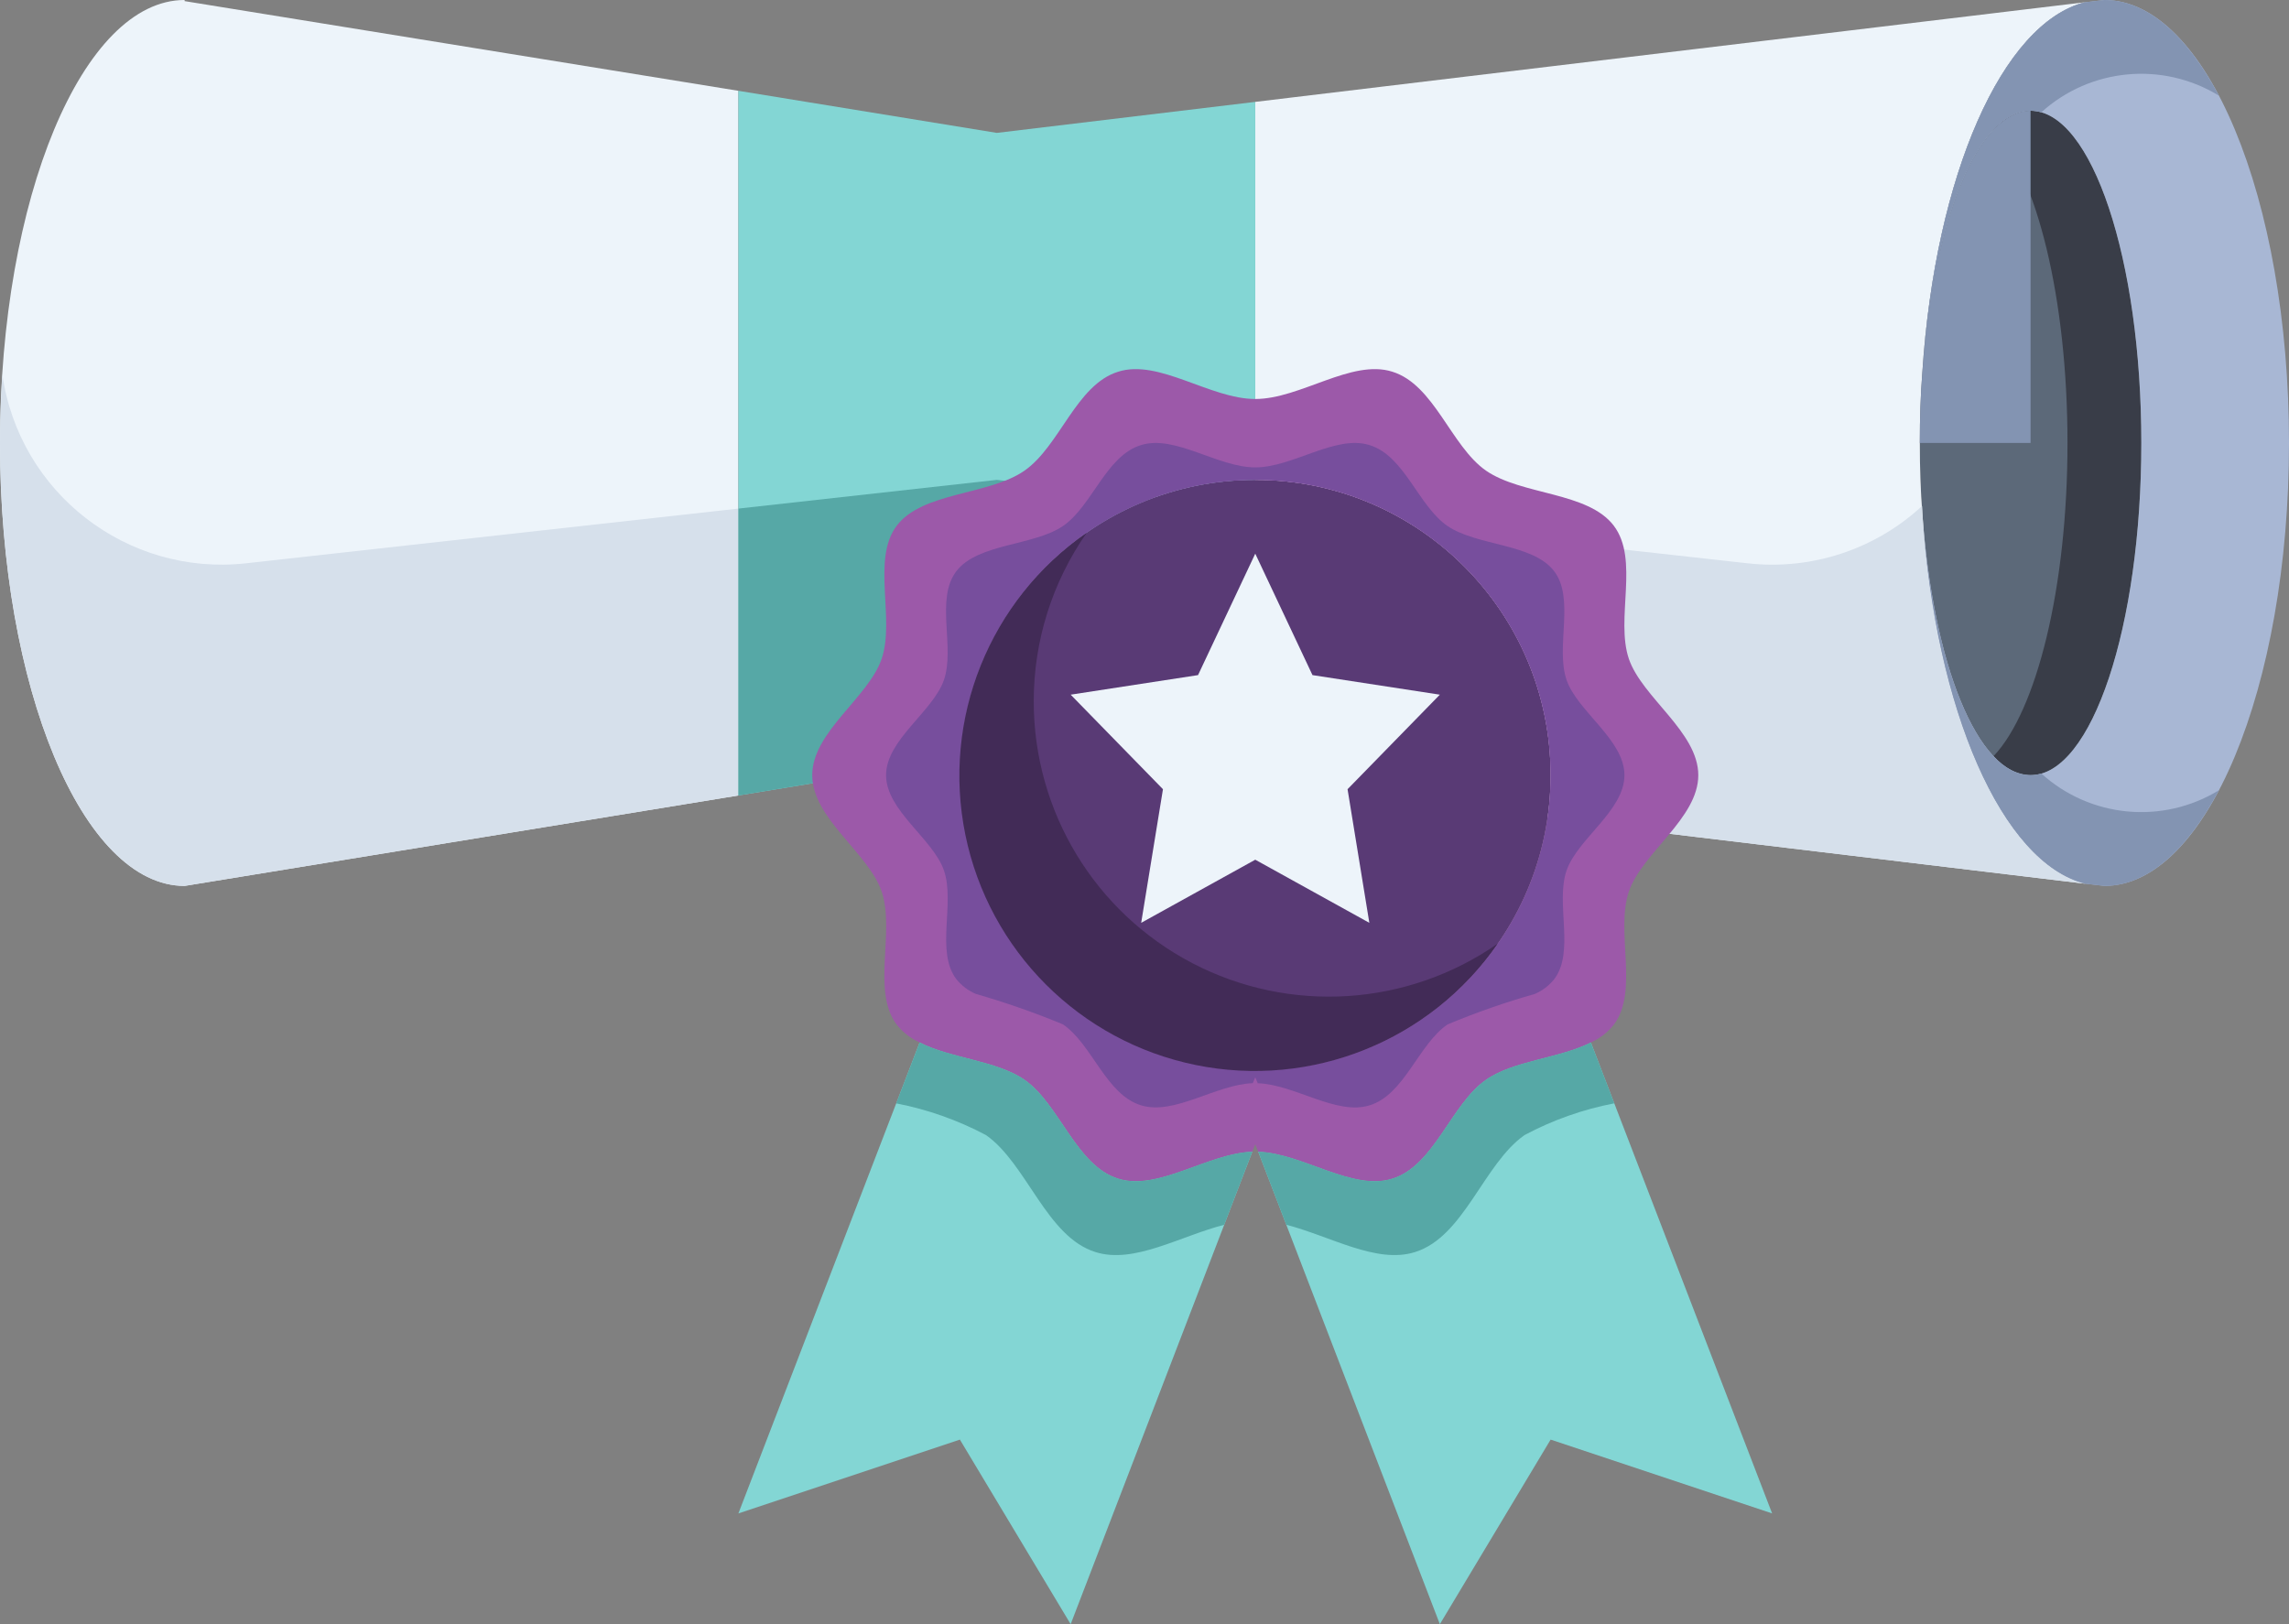 <?xml version="1.0" encoding="UTF-8"?>
<svg width="62px" height="44px" viewBox="0 0 62 44" version="1.1" xmlns="http://www.w3.org/2000/svg" xmlns:xlink="http://www.w3.org/1999/xlink">
    <rect x="0" y="0" width="62" height="44" fill="#808080" stroke="none"/>
    <title>324F129D-CCBD-47E8-8A80-5A0A0BF08A1E</title>
    <g id="Green-on-White" stroke="none" stroke-width="1" fill="none" fill-rule="evenodd">
        <g id="Assets" transform="translate(-579, -1824)" fill-rule="nonzero">
            <g id="21-Success-Copy" transform="translate(579, 1824)">
                <path d="M58,12 C58,16.97 56.66,21 55,21 C53.56,21 52.36,17.98 52.07,13.93 C52.02,13.31 52,12.66 52,12 C52,11.34 52.02,10.69 52.07,10.07 C52.36,6.02 53.56,3 55,3 C56.66,3 58,7.03 58,12 Z" id="Path" fill="#5C6979"></path>
                <path d="M20,2.46 L20,21.55 L5,24 C2.24,24 0,18.63 0,12 C0,5.37 2.24,0 5,0 L5,0.03 L20,2.46 Z" id="Path" fill="#EDF4FA"></path>
                <path d="M34,2.76 L56.48,0.06 C54.23,0.62 52.42,4.76 52.07,10.07 C52.02,10.69 52,11.34 52,12 C52,12.66 52.02,13.31 52.07,13.93 C52.42,19.24 54.23,23.38 56.48,23.94 L34,21.24 L34,2.76 Z" id="Path" fill="#EDF4FA"></path>
                <polygon id="Path" fill="#83D6D4" points="34 2.76 34 21.24 27 20.4 20 21.55 20 2.46 27 3.6"></polygon>
                <path d="M55,3 C54.609,3.025 54.246,3.212 54,3.517 C55.164,4.748 56,8.077 56,12 C56,15.923 55.164,19.252 54,20.483 C54.246,20.788 54.609,20.975 55,21 C56.66,21 58,16.97 58,12 C58,7.03 56.66,3 55,3 Z" id="Path" fill="#393D48"></path>
                <path d="M57,0 C59.76,0 62,5.37 62,12 C62,18.63 59.76,24 57,24 L56.49,23.94 L56.48,23.94 C54.23,23.38 52.42,19.24 52.07,13.93 C52.36,17.98 53.56,21 55,21 C56.66,21 58,16.97 58,12 C58,7.03 56.66,3 55,3 C53.56,3 52.36,6.02 52.07,10.07 C52.42,4.76 54.23,0.62 56.48,0.06 L56.49,0.06 L57,0 Z" id="Path" fill="#A8B7D4"></path>
                <path d="M55,3 L55,12 L52,12 C52,11.34 52.02,10.69 52.07,10.07 C52.36,6.02 53.56,3 55,3 Z" id="Path" fill="#8394B2"></path>
                <path d="M6.663,15.26 C3.441,15.616 0.519,13.35 0.063,10.141 C0.027,10.749 0,11.366 0,12 C0,18.63 2.24,24 5,24 L20,21.55 L20,13.778 L6.663,15.26 Z" id="Path" fill="#D6E0EB"></path>
                <path d="M52.07,13.93 C52.064,13.858 52.07,13.78 52.062,13.707 C50.788,14.887 49.063,15.454 47.337,15.26 L34,13.778 L34,21.24 L56.48,23.94 C54.23,23.38 52.42,19.24 52.07,13.93 Z" id="Path" fill="#D6E0EB"></path>
                <polygon id="Path" fill="#56A8A6" points="27 13 20 13.778 20 21.55 27 20.4 34 21.24 34 13.778"></polygon>
                <path d="M55.29,20.956 C55.196,20.984 55.098,20.999 55,21 C53.56,21 52.36,17.98 52.07,13.93 C52.42,19.24 54.23,23.38 56.48,23.94 L56.49,23.94 L57,24 C58.17,24 59.245,23.027 60.1,21.409 C58.575,22.341 56.617,22.157 55.293,20.956 L55.29,20.956 Z" id="Path" fill="#8394B2"></path>
                <path d="M60.1,2.59 C59.245,0.973 58.17,0 57,0 L56.49,0.06 L56.48,0.06 C54.23,0.62 52.42,4.76 52.07,10.07 C52.36,6.02 53.56,3 55,3 C55.098,3.001 55.196,3.016 55.29,3.044 C56.615,1.842 58.573,1.658 60.1,2.59 L60.1,2.59 Z" id="Path" fill="#8394B2"></path>
                <path d="M26,21 C26,16.582 29.582,13 34,13 C38.418,13 42,16.582 42,21 C42,25.418 38.418,29 34,29 C29.582,29 26,25.418 26,21 Z" id="Path" fill="#593A75"></path>
                <polygon id="Path" fill="#EDF4FA" points="39 18.819 36.5 21.38 37.09 25 34 23.29 30.91 25 31.5 21.38 29 18.819 32.45 18.289 34 14.999 35.55 18.289"></polygon>
                <path d="M33.92,31.2 L29,44 L26,39 L20,41 L24.91,28.24 C25.75,28.67 27,28.73 27.75,29.25 C28.7,29.91 29.15,31.58 30.29,31.93 C31.37,32.27 32.72,31.24 33.92,31.2 Z" id="Path" fill="#83D6D4"></path>
                <path d="M43.09,28.24 L48,41 L42,39 L39,44 L34.08,31.2 C35.28,31.24 36.63,32.27 37.71,31.93 C38.85,31.58 39.3,29.91 40.25,29.25 C40.99,28.73 42.24,28.67 43.09,28.24 Z" id="Path" fill="#83D6D4"></path>
                <path d="M24.29,14.24 C24.99,13.32 26.79,13.42 27.75,12.75 C28.71,12.08 29.15,10.419 30.29,10.069 C31.39,9.719 32.78,10.809 34,10.809 C35.22,10.809 36.61,9.719 37.71,10.069 C38.85,10.419 39.3,12.089 40.25,12.75 C41.22,13.42 43.01,13.32 43.71,14.24 C44.41,15.16 43.75,16.76 44.12,17.85 C44.48,18.9 46,19.83 46,21 C46,22.17 44.48,23.1 44.12,24.151 C43.75,25.241 44.4,26.851 43.71,27.761 C43.545,27.969 43.332,28.133 43.09,28.241 C42.24,28.671 40.99,28.731 40.25,29.251 C39.3,29.911 38.85,31.581 37.71,31.931 C36.63,32.271 35.28,31.241 34.08,31.201 L34,31 L33.92,31.2 C32.72,31.24 31.37,32.27 30.29,31.93 C29.15,31.58 28.7,29.91 27.75,29.25 C27,28.73 25.75,28.67 24.91,28.24 C24.668,28.132 24.455,27.968 24.29,27.76 C23.6,26.85 24.25,25.24 23.88,24.15 C23.52,23.1 22,22.17 22,21 C22,19.83 23.52,18.9 23.88,17.85 C24.25,16.76 23.6,15.15 24.29,14.24 Z M34,13 C29.582,13 26,16.582 26,21 C26,25.418 29.582,29 34,29 C38.418,29 42,25.418 42,21 C42,16.582 38.418,13 34,13 Z" id="Shape" fill="#9C59A9"></path>
                <path d="M30.29,31.93 C29.15,31.58 28.7,29.91 27.75,29.25 C27,28.73 25.75,28.67 24.91,28.24 L24.274,29.891 C25.123,30.055 25.944,30.345 26.708,30.751 C27.817,31.531 28.342,33.505 29.672,33.919 C30.712,34.25 31.965,33.487 33.159,33.18 L33.92,31.2 C32.72,31.24 31.37,32.27 30.29,31.93 Z" id="Path" fill="#56A8A6"></path>
                <path d="M38.328,33.919 C39.658,33.505 40.183,31.531 41.292,30.751 C42.055,30.343 42.875,30.053 43.725,29.89 L43.09,28.24 C42.24,28.67 40.99,28.73 40.25,29.25 C39.3,29.91 38.85,31.58 37.71,31.93 C36.63,32.27 35.28,31.24 34.08,31.2 L34.841,33.18 C36.035,33.487 37.288,34.25 38.328,33.919 Z" id="Path" fill="#56A8A6"></path>
                <path d="M42.092,15.469 C41.508,14.716 40.017,14.798 39.208,14.25 C38.417,13.71 38.042,12.343 37.092,12.057 C36.175,11.77 35.017,12.662 34,12.662 C32.983,12.662 31.825,11.77 30.908,12.057 C29.958,12.343 29.583,13.71 28.792,14.25 C28.001,14.79 26.492,14.716 25.908,15.469 C25.324,16.222 25.875,17.531 25.567,18.423 C25.267,19.282 24,20.043 24,21 C24,21.957 25.267,22.719 25.567,23.578 C25.875,24.47 25.333,25.787 25.908,26.532 C26.047,26.702 26.224,26.836 26.425,26.924 C27.229,27.155 28.019,27.431 28.792,27.751 C29.583,28.291 29.958,29.657 30.908,29.944 C31.808,30.222 32.933,29.379 33.933,29.344 L34,29.183 L34.067,29.346 C35.067,29.379 36.192,30.222 37.092,29.946 C38.042,29.659 38.417,28.293 39.208,27.753 C39.98,27.43 40.77,27.154 41.575,26.926 C41.776,26.838 41.953,26.704 42.092,26.534 C42.667,25.789 42.125,24.472 42.433,23.58 C42.733,22.719 44,21.958 44,21 C44,20.042 42.733,19.282 42.433,18.423 C42.125,17.531 42.667,16.213 42.092,15.469 Z M34,29 C29.582,29 26,25.418 26,21 C26,16.582 29.582,13 34,13 C38.418,13 42,16.582 42,21 C42,25.418 38.418,29 34,29 Z" id="Shape" fill="#774E9D"></path>
                <path d="M28,19 C27.998,17.367 28.499,15.773 29.435,14.434 C26.8,16.257 25.506,19.476 26.148,22.616 C26.79,25.755 29.243,28.209 32.383,28.851 C35.522,29.493 38.742,28.2 40.565,25.565 C38.121,27.268 34.933,27.47 32.293,26.091 C29.653,24.712 27.998,21.979 28,19 Z" id="Path" fill="#422B57"></path>
            </g>
        </g>
    </g>
</svg>